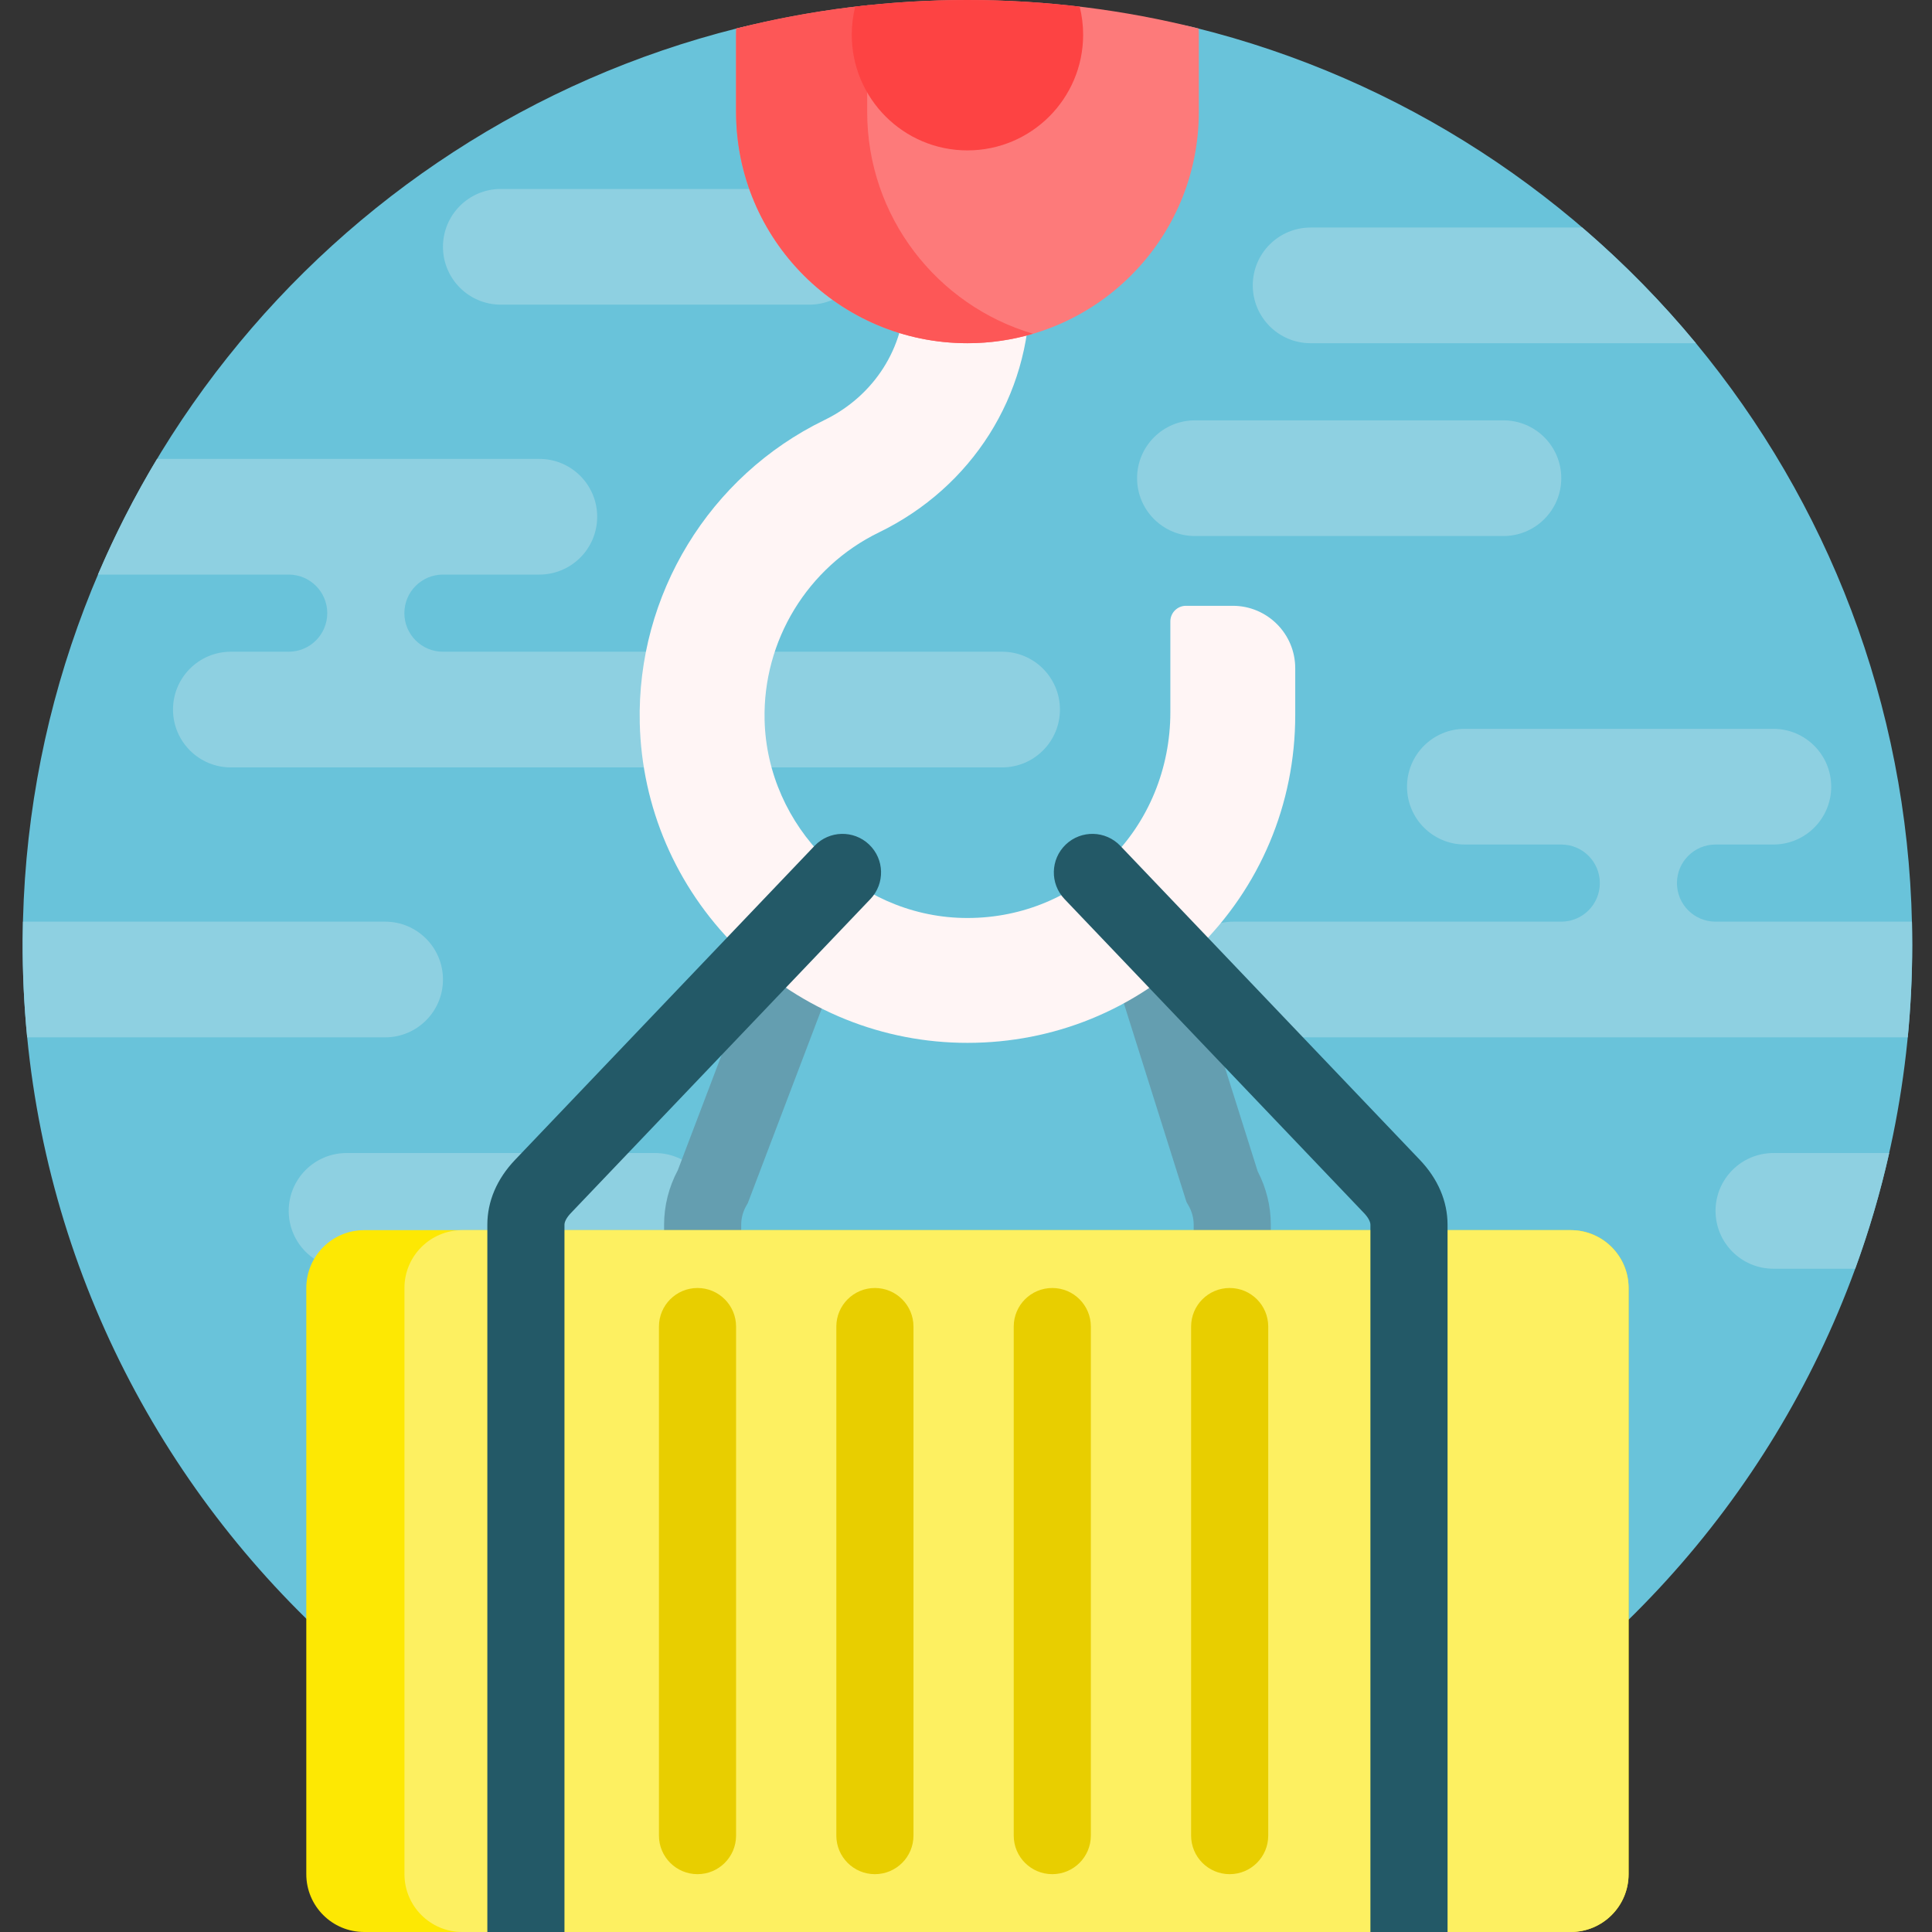 <svg height="512pt" viewBox="-6 0 512 512" width="512pt" xmlns="http://www.w3.org/2000/svg"><rect x="-6" y="0" width="512" height="512" fill="#333333" stroke="none"/><path d="m500.758 250.379c0 138.281-112.094 250.379-250.371 250.379-138.422 0-251.047-113.199-250.375-251.621.566-116.684 80.957-214.484 189.363-241.633 7.676-1.922 15.652-2.297 23.477-1.117 12.242 1.844 24.773 2.812 37.531 2.812 12.762 0 25.301-.969 37.547-2.816 7.57-1.141 15.297-.898 22.73.941 109.16 26.98 190.098 125.559 190.098 243.055zm0 0" fill="#69c3da"/><path d="m182.926 320.895c0 8.465-6.863 15.328-15.328 15.328h-81.754c-8.469 0-15.332-6.863-15.332-15.328 0-8.465 6.863-15.328 15.332-15.328h81.754c8.465 0 15.328 6.863 15.328 15.328zm91.969-132.855c0-8.465-6.863-15.328-15.332-15.328h-148.18c-5.645 0-10.219-4.574-10.219-10.219 0-5.645 4.574-10.223 10.219-10.223h25.551c8.465 0 15.328-6.863 15.328-15.328s-6.863-15.328-15.328-15.328h-101.316c-5.895 9.805-11.137 20.043-15.664 30.656h50.551c5.645 0 10.223 4.578 10.223 10.223 0 5.645-4.578 10.219-10.223 10.219h-15.328c-8.465 0-15.328 6.863-15.328 15.328 0 8.465 6.863 15.332 15.328 15.332h204.387c8.469 0 15.332-6.867 15.332-15.332zm225.855 62.34c0-2.051-.016-4.094-.066-6.133h-52.055c-5.645 0-10.219-4.574-10.219-10.219 0-5.645 4.574-10.219 10.219-10.219h15.332c8.465 0 15.328-6.863 15.328-15.328 0-8.469-6.863-15.332-15.328-15.332h-81.754c-8.469 0-15.332 6.863-15.332 15.332 0 8.465 6.863 15.328 15.332 15.328h25.547c5.645 0 10.219 4.574 10.219 10.219 0 5.645-4.574 10.219-10.219 10.219h-86.863c-8.465 0-15.328 6.863-15.328 15.332 0 8.465 6.863 15.328 15.328 15.328h178.684c.781-8.07 1.176-16.25 1.176-24.527zm-36.781 55.188c-8.469 0-15.332 6.863-15.332 15.328 0 8.465 6.863 15.328 15.332 15.328h21.68c3.629-9.938 6.648-20.176 9.008-30.656zm-352.578-45.988c0-8.469-6.863-15.332-15.328-15.332h-95.984c-.039 1.629-.066 3.258-.074 4.891-.043 8.699.363 17.293 1.195 25.77h94.863c8.465 0 15.328-6.863 15.328-15.328zm183.949-132.855c0 8.465 6.863 15.328 15.328 15.328h81.754c8.469 0 15.332-6.863 15.332-15.328s-6.863-15.328-15.332-15.328h-81.754c-8.465 0-15.328 6.863-15.328 15.328zm30.656-51.098c0 8.465 6.863 15.328 15.332 15.328h102.105c-9.148-11.062-19.234-21.316-30.129-30.656h-71.98c-8.465 0-15.328 6.863-15.328 15.328zm-199.277 5.109h81.758c8.465 0 15.328-6.863 15.328-15.328 0-8.469-6.863-15.332-15.328-15.332h-81.758c-8.465 0-15.328 6.863-15.328 15.332 0 8.465 6.863 15.328 15.328 15.328zm0 0" fill="#8ed0e1"/><path d="m203.203 232.305 19.105 7.262-30.121 79.242-.395.695c-.895 1.555-1.363 3.305-1.363 5.055v42.324h-20.438v-42.324c0-5.012 1.254-9.984 3.633-14.434zm124.094 78.109-21.922-69.539-19.492 6.145 22.547 71.527.547.957c.891 1.555 1.359 3.305 1.359 5.059v42.32h20.441v-42.324c0-4.902-1.199-9.77-3.48-14.145zm0 0" fill="#649eb0"/><path d="m337.25 177.09v12.41c0 23.59-9.297 45.66-26.176 62.145-16.367 15.992-37.84 24.723-60.664 24.723-.703 0-1.406-.008-2.113-.023-22.312-.527-43.359-9.578-59.27-25.484-15.906-15.91-24.957-36.961-25.484-59.273-.797-33.93 18.406-65.43 48.922-80.258 13.184-6.402 21.371-19.246 21.371-33.512v-49.641h33.094v49.641c0 27.043-15.328 51.293-40.004 63.277-18.902 9.184-30.797 28.695-30.301 49.715.664 28.258 24.195 51.785 52.453 52.453 14.578.348 28.352-5.055 38.785-15.203 10.566-10.273 16.293-24.543 16.293-39.281v-24.098c0-2.281 1.852-4.137 4.137-4.137h12.41c9.137 0 16.547 7.41 16.547 16.547zm0 0" fill="#fff5f5"/><path d="m250.383 0c21.145 0 41.668 2.633 61.277 7.566.016.543.039 1.082.039 1.633v20.438c0 33.863-27.449 61.316-61.316 61.316-33.863 0-61.316-27.453-61.316-61.316v-20.438c0-.551.027-1.09.043-1.633 19.609-4.934 40.133-7.566 61.273-7.566zm0 0" fill="#fd7a7a"/><path d="m267.758 88.441c-5.512 1.625-11.34 2.512-17.375 2.512-33.863 0-61.316-27.453-61.316-61.316v-20.438c0-.547.027-1.09.043-1.633 11.441-2.879 23.195-4.977 35.203-6.219-.328 2.57-.5 5.188-.5 7.852v20.438c0 27.828 18.543 51.312 43.945 58.805zm0 0" fill="#fd5757"/><path d="m250.383 0c10.07 0 19.992.609 29.746 1.766.594 2.383.914 4.867.914 7.434 0 16.93-13.727 30.656-30.66 30.656-16.93 0-30.656-13.727-30.656-30.656 0-2.566.32-5.055.91-7.434 9.758-1.156 19.68-1.766 29.746-1.766zm0 0" fill="#fd4343"/><path d="m425.594 341.332v155.34c0 8.465-6.863 15.328-15.328 15.328h-319.762c-8.469 0-15.332-6.863-15.332-15.328v-155.34c0-8.465 6.863-15.328 15.332-15.328h319.762c8.465 0 15.328 6.863 15.328 15.328zm0 0" fill="#fde803"/><path d="m425.594 341.332v155.34c0 8.465-6.863 15.328-15.328 15.328h-293.754c-8.465 0-15.328-6.863-15.328-15.328v-155.34c0-8.465 6.863-15.328 15.328-15.328h293.754c8.465 0 15.328 6.863 15.328 15.328zm0 0" fill="#fdf061"/><path d="m283.086 351.555v134.895c0 5.645-4.574 10.223-10.219 10.223-5.645 0-10.219-4.578-10.219-10.223v-134.895c0-5.645 4.574-10.223 10.219-10.223 5.645 0 10.219 4.578 10.219 10.223zm-57.23-10.223c-5.641 0-10.219 4.578-10.219 10.223v134.895c0 5.645 4.578 10.223 10.219 10.223 5.645 0 10.223-4.578 10.223-10.223v-134.895c0-5.645-4.578-10.223-10.223-10.223zm-47.008 0c-5.645 0-10.219 4.578-10.219 10.223v134.895c0 5.645 4.574 10.223 10.219 10.223 5.645 0 10.219-4.578 10.219-10.223v-134.895c0-5.645-4.574-10.223-10.219-10.223zm141.027 0c-5.645 0-10.219 4.578-10.219 10.223v134.895c0 5.645 4.574 10.223 10.219 10.223s10.219-4.578 10.219-10.223v-134.895c0-5.645-4.574-10.223-10.219-10.223zm0 0" fill="#e8ce00"/><path d="m224.324 223.809c4.086 3.895 4.238 10.363.34 14.449l-79.379 83.223c-1.078 1.129-1.695 2.254-1.695 3.082v187.438h-20.438v-187.441c0-6.203 2.539-12.148 7.344-17.184l79.379-83.227c3.898-4.082 10.367-4.234 14.449-.34zm145.949 83.566-79.383-83.227c-3.895-4.082-10.363-4.234-14.449-.34-4.082 3.895-4.234 10.363-.34 14.449l79.379 83.223c1.078 1.129 1.695 2.254 1.695 3.082v187.438h20.441v-187.441c-.004-6.203-2.543-12.148-7.344-17.184zm0 0" fill="#235967"/></svg>